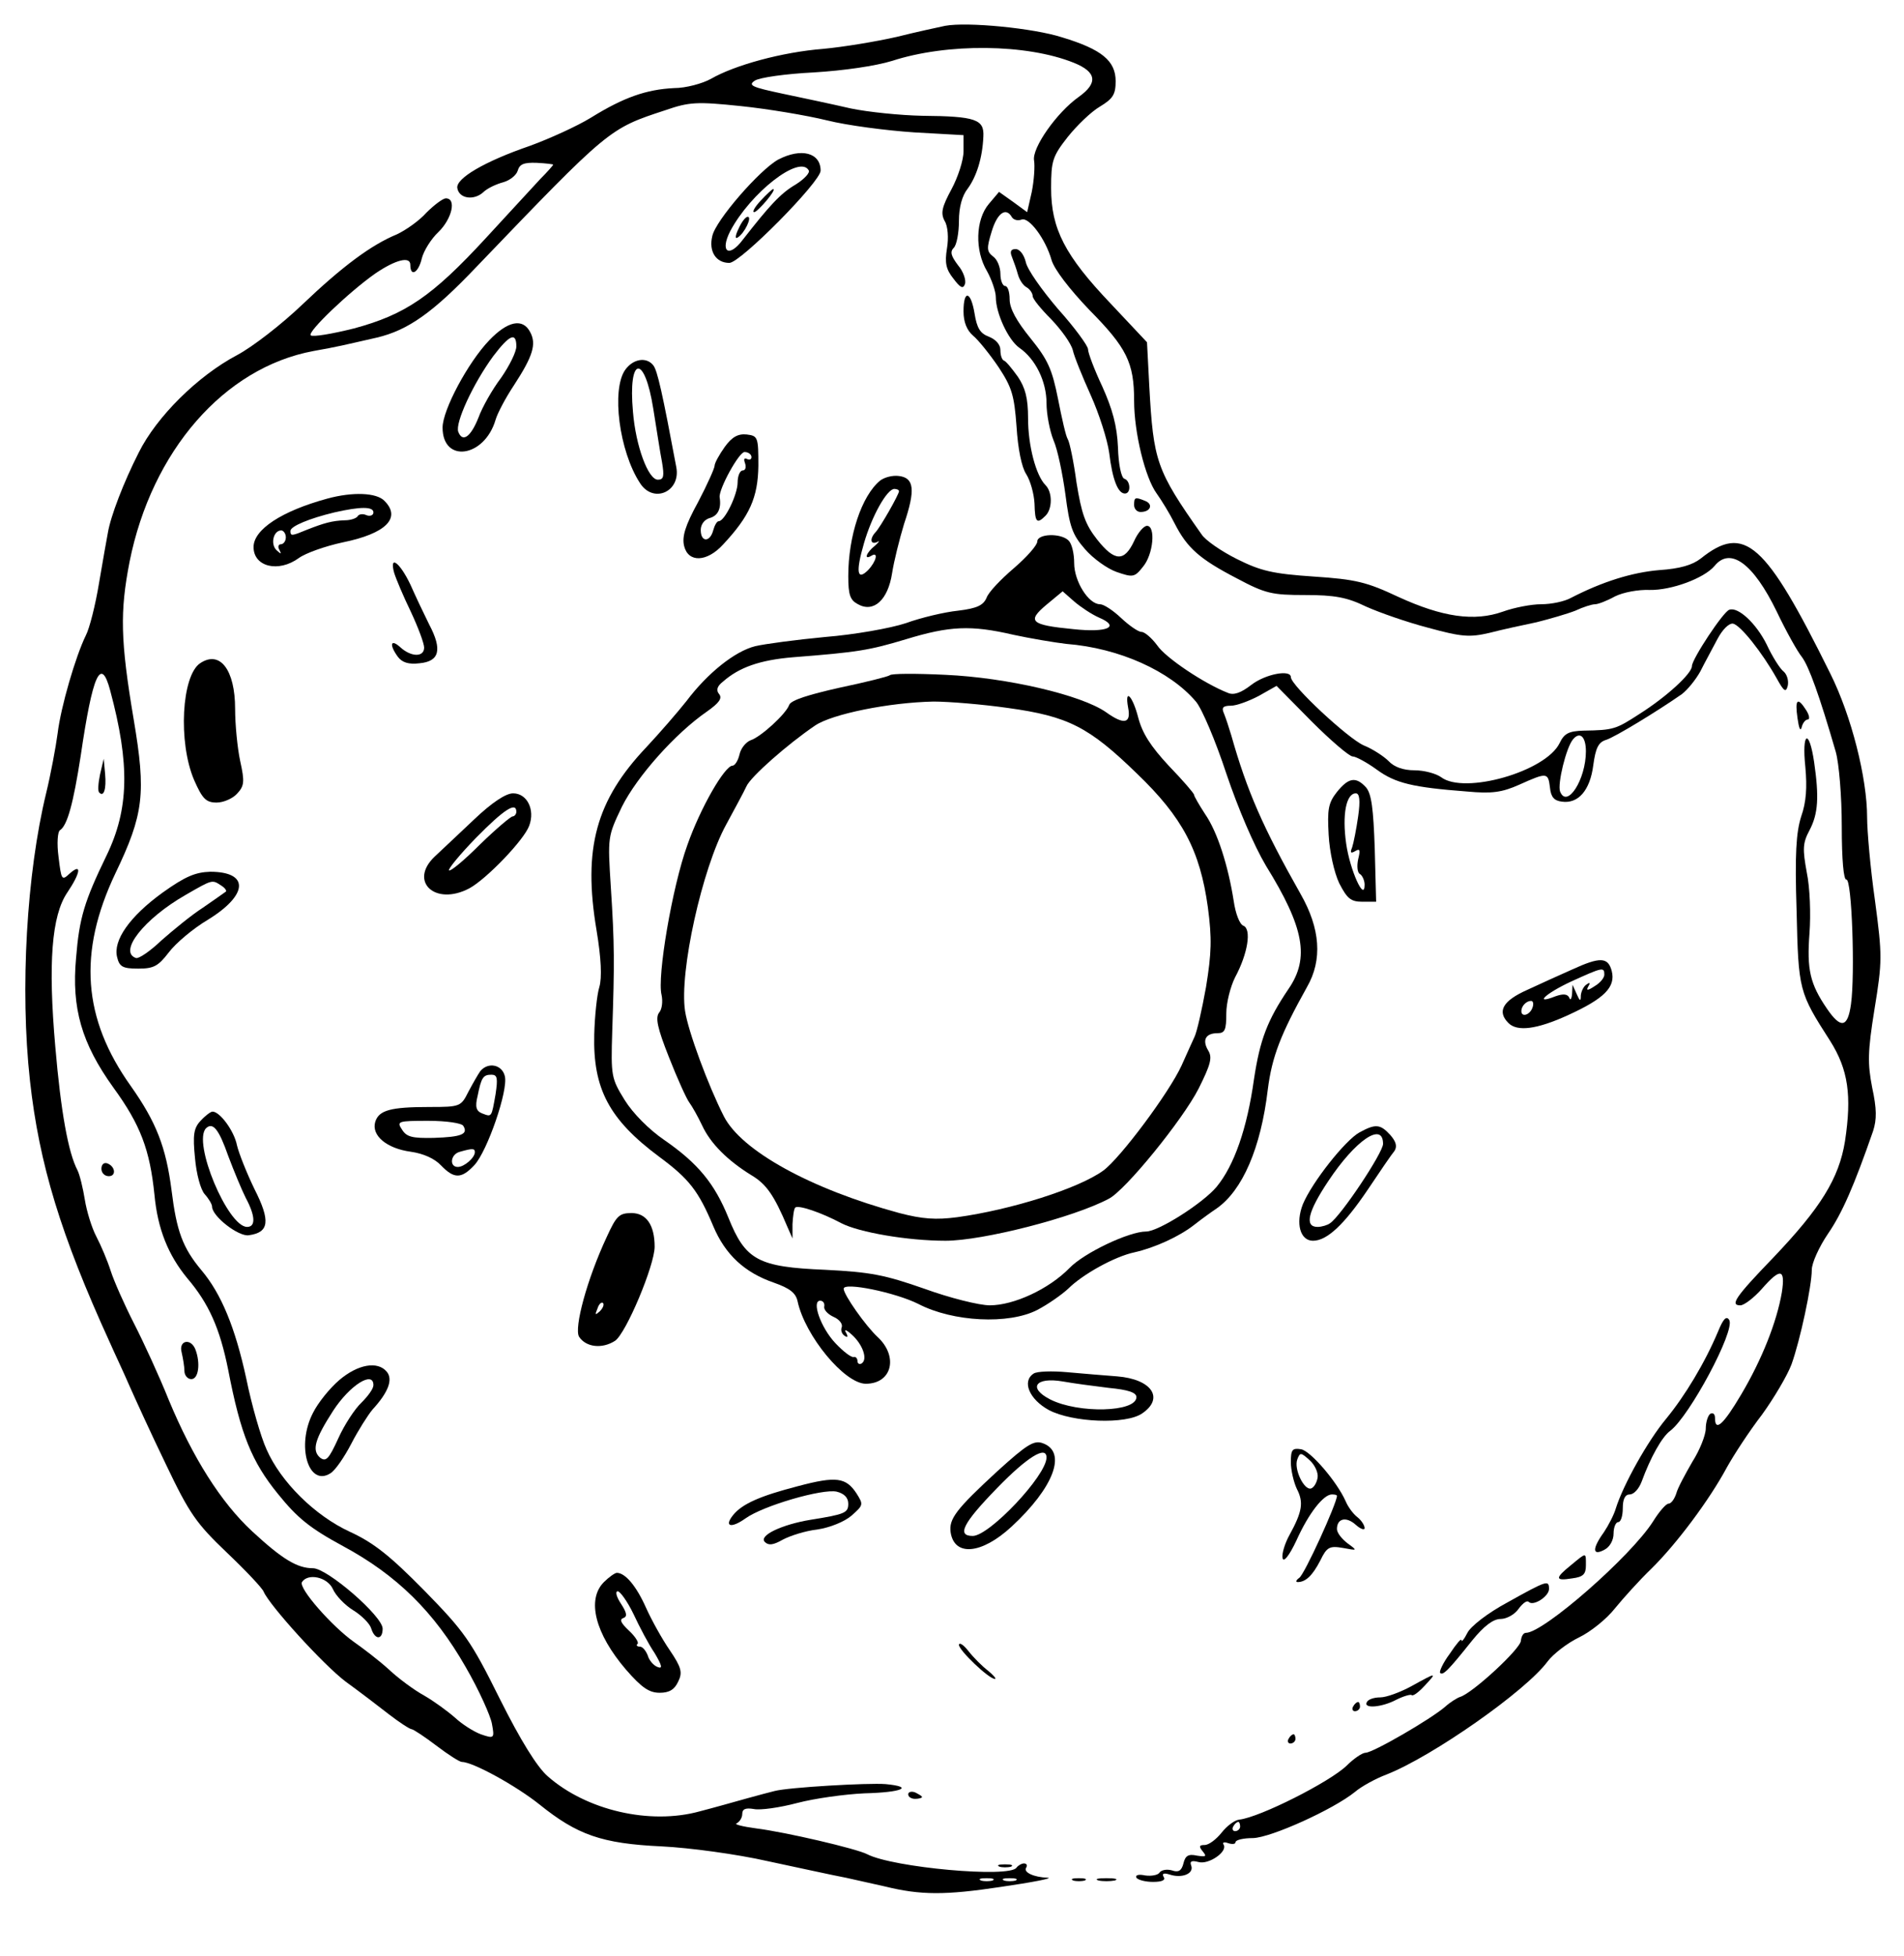 <?xml version="1.0" standalone="no"?>
<!DOCTYPE svg PUBLIC "-//W3C//DTD SVG 20010904//EN"
 "http://www.w3.org/TR/2001/REC-SVG-20010904/DTD/svg10.dtd">
<svg version="1.0" xmlns="http://www.w3.org/2000/svg"
 width="413pt" height="424pt" viewBox="0 0 413 424"
 preserveAspectRatio="xMidYMid meet">

<g transform="translate(0,424) scale(0.1,-0.1)"
fill="#000000" stroke="none">
<path d="M2050 4184 c-14 -3 -61 -13 -105 -24 -44 -10 -116 -22 -160 -26 -88
-7 -191 -35 -243 -65 -18 -10 -54 -20 -80 -20 -60 -3 -109 -20 -180 -64 -31
-19 -91 -46 -132 -61 -99 -34 -162 -71 -158 -92 4 -23 36 -27 56 -9 9 9 29 18
44 22 14 4 28 15 31 25 4 14 13 18 41 17 20 -1 36 -3 36 -4 0 -1 -12 -15 -28
-31 -15 -16 -68 -74 -118 -128 -117 -127 -175 -166 -286 -196 -48 -12 -90 -19
-94 -15 -8 7 83 94 140 134 44 30 76 38 76 19 0 -28 18 -17 25 14 4 16 20 42
36 57 29 28 40 73 16 73 -6 0 -25 -14 -42 -31 -16 -18 -45 -38 -64 -47 -56
-23 -119 -70 -206 -153 -44 -42 -107 -91 -141 -109 -85 -45 -174 -133 -213
-211 -33 -65 -61 -138 -67 -174 -2 -11 -11 -60 -19 -108 -8 -49 -21 -100 -29
-115 -22 -45 -54 -154 -61 -212 -4 -30 -15 -89 -25 -130 -42 -173 -57 -424
-35 -623 20 -181 67 -335 173 -567 11 -25 31 -67 43 -95 12 -27 47 -104 79
-170 51 -107 66 -128 132 -191 41 -39 77 -77 80 -85 13 -30 129 -158 178 -195
29 -21 71 -53 94 -71 22 -17 45 -32 49 -32 5 -1 29 -17 54 -36 25 -19 50 -35
55 -35 24 0 118 -52 168 -92 82 -66 135 -85 265 -91 61 -3 164 -17 230 -32 66
-14 143 -31 170 -36 28 -6 66 -15 85 -19 77 -19 131 -19 250 -1 69 10 115 19
103 20 -31 1 -54 12 -47 22 3 5 1 9 -5 9 -5 0 -12 -4 -16 -9 -14 -23 -268 0
-324 29 -23 12 -177 48 -241 56 -30 4 -49 9 -42 11 6 3 12 12 12 20 0 11 7 14
25 11 14 -3 56 3 94 13 38 10 103 19 146 21 82 2 109 14 46 20 -38 3 -211 -7
-241 -15 -8 -2 -35 -9 -60 -16 -25 -7 -71 -20 -102 -28 -108 -30 -246 2 -330
76 -23 20 -59 78 -104 168 -63 127 -77 146 -164 235 -74 75 -109 103 -161 127
-76 35 -150 108 -181 179 -12 26 -32 95 -44 154 -24 110 -54 183 -97 234 -41
49 -54 85 -65 174 -12 93 -33 147 -88 225 -105 147 -115 290 -34 461 62 129
67 174 40 334 -29 172 -30 234 -9 342 48 240 205 421 399 457 56 10 62 12 137
29 68 16 122 54 217 154 288 300 287 299 409 339 52 18 68 19 164 9 58 -6 142
-20 187 -31 44 -11 129 -22 189 -26 l107 -6 0 -35 c0 -19 -12 -56 -26 -82 -21
-39 -24 -52 -15 -69 7 -11 9 -37 5 -60 -5 -31 -2 -45 14 -65 15 -20 21 -23 25
-12 3 8 -3 27 -15 41 -15 20 -18 29 -9 38 6 6 11 32 11 58 0 30 7 55 19 70 19
26 32 66 34 113 2 37 -16 44 -133 45 -47 1 -117 8 -155 16 -39 9 -105 23 -148
32 -66 14 -75 18 -60 28 10 7 68 15 128 18 66 4 134 14 170 25 120 39 292 37
394 -4 50 -20 53 -44 11 -74 -48 -34 -102 -111 -97 -138 2 -12 0 -43 -5 -68
l-10 -44 -30 22 -31 22 -22 -26 c-29 -34 -31 -101 -4 -146 10 -18 19 -44 19
-56 0 -35 27 -93 51 -110 35 -24 59 -73 59 -120 0 -24 7 -60 15 -80 9 -20 20
-74 26 -118 9 -70 15 -87 42 -118 18 -21 49 -43 69 -50 35 -12 39 -12 57 11
23 27 28 89 9 89 -7 0 -20 -15 -28 -33 -21 -45 -42 -45 -80 3 -26 33 -34 56
-45 124 -6 45 -15 88 -19 94 -4 6 -13 46 -21 87 -13 65 -22 85 -60 132 -30 37
-45 64 -45 84 0 16 -4 29 -10 29 -5 0 -10 12 -10 26 0 15 -7 32 -16 38 -14 11
-14 18 -3 54 12 40 31 54 44 31 4 -6 13 -8 21 -5 16 6 52 -42 65 -88 6 -20 38
-62 82 -108 81 -82 97 -114 97 -197 0 -69 24 -167 49 -201 10 -14 28 -43 39
-65 27 -53 54 -77 135 -119 62 -33 76 -36 148 -36 64 0 91 -5 132 -25 29 -13
89 -34 135 -46 73 -20 90 -21 133 -11 27 7 73 17 102 23 28 7 66 18 84 25 17
8 36 14 43 14 6 0 25 7 43 17 18 9 51 15 75 14 47 -1 118 25 141 52 34 42 84
6 135 -99 20 -42 45 -87 55 -99 15 -21 37 -81 73 -205 7 -25 13 -96 13 -162 0
-72 4 -116 10 -115 12 2 19 -206 10 -270 -7 -51 -22 -54 -52 -10 -37 54 -44
85 -38 164 3 41 1 99 -6 132 -9 50 -9 63 6 91 19 36 21 72 10 148 -11 74 -27
65 -19 -11 4 -44 2 -76 -9 -107 -11 -35 -14 -81 -10 -205 4 -173 5 -176 73
-282 39 -62 47 -118 32 -217 -13 -81 -53 -145 -156 -253 -82 -85 -94 -103 -71
-103 8 0 29 16 46 35 41 47 52 45 44 -7 -11 -64 -43 -145 -88 -221 -39 -66
-57 -82 -57 -51 0 8 -4 12 -10 9 -5 -3 -10 -18 -10 -32 0 -14 -13 -47 -29 -72
-15 -26 -32 -57 -35 -69 -4 -12 -11 -22 -17 -22 -5 0 -20 -17 -33 -38 -48 -76
-238 -242 -276 -242 -6 0 -10 -8 -11 -17 0 -17 -105 -114 -132 -122 -6 -2 -21
-11 -32 -21 -31 -27 -157 -100 -173 -100 -7 0 -26 -13 -41 -28 -36 -35 -188
-112 -233 -117 -10 -1 -27 -14 -38 -28 -12 -15 -28 -27 -37 -27 -12 0 -13 -3
-4 -14 9 -11 7 -12 -13 -9 -18 4 -25 0 -29 -17 -4 -16 -11 -20 -25 -15 -11 3
-23 1 -27 -5 -3 -5 -17 -8 -31 -6 -14 3 -22 1 -19 -5 4 -5 20 -9 36 -9 20 0
28 4 23 11 -4 7 0 9 13 5 27 -9 53 2 47 19 -4 10 1 12 16 8 22 -6 64 23 54 38
-3 5 2 6 10 3 9 -3 16 -2 16 2 0 5 17 9 38 9 39 1 174 62 221 100 14 12 45 29
69 38 99 39 302 181 349 245 12 16 43 40 68 52 25 12 60 40 78 63 18 22 53 61
79 86 54 53 126 149 164 220 15 27 49 79 76 114 26 36 55 85 64 109 19 53 44
170 44 205 0 15 16 50 35 78 31 45 57 105 98 223 8 25 8 48 -2 94 -10 52 -10
77 5 170 17 104 17 116 1 236 -10 70 -17 151 -17 180 0 85 -34 220 -80 312
-141 285 -186 325 -281 249 -18 -14 -45 -22 -90 -25 -59 -5 -123 -25 -191 -60
-14 -8 -43 -14 -65 -14 -21 0 -58 -7 -83 -16 -62 -22 -131 -12 -227 32 -68 32
-92 38 -183 44 -89 6 -115 12 -167 38 -34 17 -69 41 -77 54 -98 139 -104 158
-113 320 l-5 96 -79 84 c-99 104 -129 162 -129 250 0 59 3 69 36 111 20 25 51
55 70 66 28 17 34 26 34 55 0 44 -30 69 -116 95 -62 20 -206 34 -254 25z
m-1811 -1441 c43 -160 41 -257 -8 -358 -48 -99 -59 -135 -66 -222 -10 -109 12
-185 81 -281 59 -81 79 -135 89 -232 7 -75 30 -131 71 -181 47 -55 71 -109 89
-199 27 -140 51 -199 108 -269 42 -52 69 -74 141 -113 117 -63 198 -143 266
-262 29 -50 54 -106 57 -123 6 -32 5 -33 -24 -23 -16 6 -41 22 -56 36 -16 14
-46 36 -67 48 -22 12 -57 38 -77 57 -21 19 -55 45 -75 59 -48 34 -121 117
-113 130 13 20 55 11 67 -15 6 -14 26 -35 44 -46 18 -11 36 -29 39 -39 8 -26
25 -26 25 -1 0 27 -120 131 -151 131 -34 0 -66 19 -132 80 -68 63 -129 160
-181 285 -20 50 -54 124 -75 165 -21 41 -44 93 -51 115 -7 22 -21 55 -31 74
-10 19 -21 55 -25 80 -4 25 -11 54 -16 64 -20 38 -36 127 -48 267 -16 182 -8
285 26 335 29 43 32 65 5 41 -17 -16 -18 -14 -24 36 -4 29 -2 55 3 58 16 10
29 58 45 161 26 178 44 217 64 142z m2451 -2463 c0 -5 -5 -10 -11 -10 -5 0 -7
5 -4 10 3 6 8 10 11 10 2 0 4 -4 4 -10z m-537 -117 c-7 -2 -19 -2 -25 0 -7 3
-2 5 12 5 14 0 19 -2 13 -5z m50 0 c-7 -2 -19 -2 -25 0 -7 3 -2 5 12 5 14 0
19 -2 13 -5z"/>
<path d="M217 2561 c-4 -19 -5 -36 -2 -39 10 -11 16 7 13 40 l-3 33 -8 -34z"/>
<path d="M220 1706 c0 -9 7 -16 16 -16 17 0 14 22 -4 28 -7 2 -12 -3 -12 -12z"/>
<path d="M394 1308 c3 -13 6 -31 6 -40 0 -10 7 -18 15 -18 16 0 20 35 9 64
-10 26 -37 20 -30 -6z"/>
<path d="M1688 3894 c-40 -22 -136 -132 -143 -166 -8 -33 8 -58 37 -58 24 0
198 176 198 200 0 39 -42 50 -92 24z m66 -23 c4 -5 -9 -19 -28 -31 -33 -19
-58 -47 -115 -120 -30 -40 -50 -26 -27 19 44 83 150 166 170 132z"/>
<path d="M1650 3805 c-13 -14 -19 -25 -14 -25 8 1 50 50 41 50 -2 0 -14 -11
-27 -25z"/>
<path d="M1602 3744 c-7 -14 -8 -23 -2 -19 15 9 32 45 22 45 -5 0 -14 -12 -20
-26z"/>
<path d="M2195 3683 c4 -10 10 -27 13 -38 3 -11 11 -24 19 -28 7 -4 13 -13 13
-19 0 -6 18 -28 40 -50 22 -23 43 -52 47 -67 3 -14 21 -58 39 -98 18 -40 36
-96 40 -125 7 -58 19 -88 34 -88 14 0 12 28 -1 32 -7 2 -13 32 -14 68 -2 47
-12 83 -34 132 -17 36 -31 73 -31 81 0 7 -29 47 -65 87 -35 41 -67 86 -70 102
-4 16 -13 28 -22 28 -10 0 -13 -5 -8 -17z"/>
<path d="M2090 3565 c0 -23 7 -41 21 -53 11 -9 36 -40 55 -68 29 -44 34 -61
39 -129 3 -48 11 -88 21 -103 9 -14 17 -43 18 -64 1 -41 5 -45 24 -26 15 15
15 51 0 66 -21 21 -38 86 -38 145 0 44 -6 66 -22 90 -13 18 -26 34 -30 35 -5
2 -8 12 -8 23 0 12 -10 23 -25 29 -19 7 -26 19 -31 50 -8 49 -24 53 -24 5z"/>
<path d="M1061 3502 c-46 -48 -101 -151 -101 -189 0 -78 91 -65 115 17 4 14
22 48 40 75 41 63 49 89 35 115 -16 31 -49 24 -89 -18z m59 -13 c0 -12 -15
-42 -33 -68 -19 -25 -41 -64 -49 -86 -17 -43 -35 -55 -44 -31 -7 19 32 104 76
164 35 46 50 53 50 21z"/>
<path d="M1356 3438 c-30 -43 -13 -176 32 -245 29 -46 89 -19 79 34 -30 160
-41 210 -50 221 -15 19 -44 14 -61 -10z m61 -84 c7 -43 15 -96 19 -116 5 -30
4 -38 -9 -38 -21 0 -48 73 -54 147 -11 121 25 127 44 7z"/>
<path d="M1572 3271 c-12 -17 -22 -35 -22 -41 0 -5 -16 -41 -36 -79 -28 -51
-35 -75 -30 -95 9 -36 49 -35 84 3 58 62 76 102 77 171 0 62 -1 65 -25 68 -19
2 -32 -5 -48 -27z m58 -22 c0 -5 -4 -7 -10 -4 -6 3 -7 -1 -4 -9 3 -9 1 -16 -5
-16 -6 0 -11 -12 -11 -26 0 -26 -28 -84 -41 -84 -4 0 -9 -9 -12 -20 -7 -26
-27 -26 -27 1 0 12 8 23 20 26 17 5 25 20 21 45 -2 18 42 98 54 98 8 0 15 -5
15 -11z"/>
<path d="M1909 3198 c-40 -33 -69 -120 -69 -207 0 -41 4 -52 21 -61 34 -19 65
9 74 67 4 26 16 74 26 107 25 74 22 100 -11 104 -14 2 -32 -3 -41 -10z m41
-23 c0 -7 -41 -79 -51 -89 -13 -14 -11 -28 4 -21 6 4 4 0 -5 -8 -19 -15 -25
-32 -8 -22 16 10 11 -12 -7 -31 -24 -24 -27 -4 -9 58 17 59 50 118 66 118 5 0
10 -2 10 -5z"/>
<path d="M710 3159 c-99 -27 -160 -67 -160 -105 0 -43 54 -56 98 -24 15 11 58
26 95 34 94 19 128 53 91 90 -17 18 -69 20 -124 5z m100 -30 c0 -6 -7 -9 -15
-6 -8 4 -17 2 -19 -2 -3 -5 -16 -9 -28 -9 -28 -1 -45 -6 -81 -20 -34 -14 -37
-15 -37 -3 0 10 41 27 95 40 57 13 85 13 85 0z m-190 -54 c0 -8 -5 -15 -11
-15 -5 0 -7 -6 -3 -12 5 -10 4 -10 -6 -1 -14 13 -7 43 10 43 5 0 10 -7 10 -15z"/>
<path d="M2460 3145 c0 -8 6 -15 14 -15 22 0 28 17 10 24 -22 9 -24 8 -24 -9z"/>
<path d="M2250 3066 c0 -8 -23 -34 -51 -58 -28 -24 -55 -52 -59 -64 -7 -16
-20 -23 -62 -28 -29 -3 -80 -15 -113 -27 -33 -11 -112 -25 -175 -30 -63 -6
-131 -15 -152 -20 -44 -11 -103 -58 -149 -119 -19 -24 -58 -69 -87 -100 -109
-115 -138 -219 -108 -397 10 -60 12 -103 6 -123 -5 -16 -10 -63 -11 -103 -3
-117 32 -184 141 -265 65 -48 85 -74 117 -150 26 -62 68 -101 132 -123 34 -12
47 -22 51 -40 16 -75 102 -179 148 -179 57 0 71 59 26 101 -26 24 -74 92 -74
105 0 15 112 -8 162 -33 75 -39 196 -45 258 -13 23 12 53 33 67 46 31 31 101
70 144 79 44 10 97 34 130 60 14 11 36 27 48 35 56 39 96 131 111 258 9 71 28
120 85 222 34 59 29 127 -14 202 -82 145 -116 223 -150 343 -5 17 -12 38 -16
48 -6 13 -2 17 15 17 12 0 39 10 60 21 l39 22 76 -77 c42 -42 82 -76 89 -76 7
0 31 -13 53 -29 40 -29 77 -38 195 -47 54 -5 76 -2 114 15 60 27 62 26 66 -6
2 -21 9 -29 26 -31 35 -5 61 24 68 79 5 37 11 50 28 55 19 6 111 62 164 99 12
9 30 31 40 49 9 18 26 49 37 70 11 21 25 35 34 34 16 -3 63 -62 95 -119 16
-29 20 -31 24 -15 2 11 -2 24 -9 30 -8 6 -25 33 -37 59 -23 46 -62 82 -81 75
-13 -4 -81 -107 -81 -122 0 -16 -54 -66 -114 -104 -51 -33 -56 -35 -121 -36
-32 -1 -42 -6 -52 -27 -30 -62 -207 -112 -257 -74 -11 8 -37 15 -58 15 -24 0
-44 7 -56 20 -10 10 -34 26 -54 34 -34 15 -158 130 -158 148 0 17 -55 7 -86
-17 -22 -17 -38 -23 -51 -17 -51 20 -135 76 -153 103 -12 16 -27 29 -34 29 -7
0 -27 14 -44 30 -18 17 -38 30 -46 30 -25 0 -56 50 -56 89 0 21 -5 42 -12 49
-17 17 -68 15 -68 -2z m134 -165 c47 -20 18 -33 -56 -25 -93 9 -101 17 -58 53
l35 29 25 -22 c14 -12 38 -28 54 -35z m-187 -37 c37 -8 90 -17 116 -20 115 -9
225 -59 281 -125 13 -15 43 -86 66 -156 26 -77 60 -156 86 -200 83 -134 95
-200 49 -267 -46 -68 -62 -110 -75 -196 -15 -107 -43 -187 -81 -233 -29 -35
-126 -97 -153 -97 -37 0 -134 -46 -166 -79 -45 -46 -121 -81 -173 -81 -23 0
-87 16 -142 36 -86 30 -116 36 -215 41 -146 6 -173 21 -210 113 -30 74 -66
118 -140 169 -32 22 -67 57 -85 86 -29 47 -30 52 -27 149 5 147 5 189 -3 312
-7 110 -7 110 24 175 33 66 116 159 184 206 27 19 34 29 27 38 -7 8 -5 17 8
27 35 31 80 47 152 53 141 11 165 15 245 39 95 29 141 31 232 10z m1243 -253
c0 -61 -41 -125 -56 -87 -6 16 13 95 28 113 15 18 28 6 28 -26z m-1652 -1203
c-2 -7 7 -17 20 -23 12 -5 20 -15 18 -22 -3 -7 0 -15 6 -19 7 -5 8 -2 3 7 -5
8 1 6 12 -4 24 -21 36 -54 22 -63 -5 -3 -9 0 -9 5 0 6 -4 10 -8 9 -5 -2 -23
12 -40 30 -32 34 -52 92 -33 92 6 0 10 -5 9 -12z"/>
<path d="M1930 2776 c-4 -3 -52 -15 -109 -27 -67 -15 -105 -27 -109 -37 -7
-20 -62 -70 -84 -77 -10 -4 -21 -17 -24 -31 -3 -13 -10 -24 -15 -24 -17 0 -70
-92 -98 -172 -33 -91 -66 -286 -56 -325 3 -14 1 -31 -5 -38 -9 -11 -4 -34 21
-97 18 -46 38 -90 44 -98 6 -8 19 -31 28 -50 18 -39 55 -76 107 -108 32 -19
49 -43 78 -112 l11 -25 0 31 c1 17 3 33 6 36 7 6 57 -11 100 -34 39 -20 144
-38 226 -38 80 0 277 50 354 91 36 18 161 172 195 239 26 52 30 67 21 82 -14
23 -6 38 20 38 16 0 19 7 19 43 0 23 9 58 19 78 28 52 36 105 18 112 -8 3 -17
26 -21 54 -12 76 -35 149 -62 188 -13 20 -24 39 -24 42 0 3 -25 32 -55 63 -39
42 -57 70 -66 104 -12 47 -30 66 -22 22 7 -35 -9 -38 -48 -10 -53 37 -214 75
-349 81 -63 3 -117 3 -120 -1z m257 -71 c130 -18 175 -41 279 -142 99 -95 137
-167 154 -290 9 -68 8 -99 -4 -173 -9 -50 -20 -98 -25 -108 -4 -9 -17 -37 -28
-62 -27 -59 -133 -201 -170 -228 -54 -39 -200 -85 -317 -101 -46 -6 -75 -4
-125 9 -192 52 -343 135 -381 210 -34 67 -77 183 -84 228 -13 84 37 309 89
404 19 35 39 72 44 83 9 21 90 92 149 132 37 25 160 50 257 52 33 0 106 -6
162 -14z"/>
<path d="M855 2998 c4 -13 20 -51 36 -84 16 -34 29 -69 29 -78 0 -21 -28 -21
-52 1 -21 19 -24 5 -5 -21 9 -12 23 -17 47 -14 43 4 50 29 21 84 -11 22 -29
60 -41 87 -23 48 -46 65 -35 25z"/>
<path d="M434 2802 c-40 -27 -48 -171 -13 -253 18 -41 26 -49 49 -49 15 0 35
9 44 19 16 17 17 26 7 71 -6 28 -11 79 -11 113 0 85 -33 128 -76 99z"/>
<path d="M3899 2683 c3 -21 6 -30 9 -20 2 9 8 17 13 17 5 0 4 9 -3 20 -19 30
-25 24 -19 -17z"/>
<path d="M2900 2523 c-19 -24 -21 -38 -18 -93 2 -37 12 -82 23 -105 17 -33 25
-40 50 -40 l30 0 -3 115 c-3 87 -7 119 -19 133 -22 24 -38 21 -63 -10z m46
-53 c-4 -28 -10 -58 -13 -67 -5 -12 -3 -14 7 -8 10 6 11 2 6 -18 -3 -14 -2
-29 4 -32 5 -3 10 -14 10 -23 0 -39 -32 32 -40 89 -9 63 0 109 21 109 8 0 10
-15 5 -50z"/>
<path d="M1028 2463 c-34 -32 -72 -68 -85 -80 -57 -54 1 -108 75 -69 37 20
119 105 130 136 13 35 -5 70 -35 70 -16 0 -46 -20 -85 -57z m92 17 c0 -5 -4
-10 -8 -10 -4 0 -36 -27 -71 -61 -34 -34 -64 -59 -67 -56 -3 2 23 34 58 70 60
61 88 80 88 57z"/>
<path d="M353 2305 c-72 -52 -108 -104 -99 -140 5 -21 12 -25 46 -25 33 0 43
5 66 35 15 20 53 52 85 71 88 54 90 104 5 104 -32 -1 -54 -10 -103 -45z m127
15 c8 -5 12 -11 10 -13 -3 -2 -25 -18 -50 -35 -25 -16 -65 -49 -90 -71 -24
-23 -49 -40 -55 -38 -39 13 17 85 108 137 59 34 57 33 77 20z"/>
<path d="M3410 2138 c-25 -11 -69 -31 -97 -44 -54 -24 -66 -47 -41 -72 19 -19
61 -14 129 17 79 36 104 61 95 96 -8 30 -25 31 -86 3z m70 -11 c0 -7 -9 -18
-21 -25 -15 -10 -19 -10 -14 -1 5 8 4 10 -3 5 -7 -4 -12 -15 -13 -24 0 -14 -2
-13 -9 3 l-9 20 -1 -20 c-1 -11 -4 -15 -6 -8 -4 8 -13 9 -30 3 -48 -19 -22 6
34 32 68 31 72 32 72 15z m-156 -72 c-6 -16 -24 -21 -24 -7 0 11 11 22 21 22
5 0 6 -7 3 -15z"/>
<path d="M1042 1918 c-5 -7 -17 -28 -26 -45 -16 -32 -18 -33 -84 -33 -85 0
-110 -7 -118 -32 -9 -30 25 -58 77 -65 28 -4 52 -15 66 -30 28 -29 44 -29 72
1 28 30 74 163 66 193 -6 25 -36 31 -53 11z m33 -50 c-9 -51 -8 -50 -29 -42
-13 5 -16 14 -10 38 8 40 12 46 30 46 13 0 14 -8 9 -42z m-70 -69 c11 -18 -4
-24 -64 -26 -47 -1 -59 2 -69 18 -12 18 -9 19 57 19 39 0 73 -5 76 -11z m25
-57 c0 -12 -23 -32 -37 -32 -19 0 -16 28 5 33 28 8 32 7 32 -1z"/>
<path d="M435 1810 c-15 -16 -17 -31 -12 -81 3 -34 12 -68 21 -78 9 -10 16
-22 16 -27 0 -21 58 -66 80 -62 44 6 47 31 12 100 -17 35 -34 78 -38 95 -6 31
-37 73 -53 73 -4 0 -16 -9 -26 -20z m60 -76 c12 -32 29 -73 38 -91 21 -39 22
-63 3 -63 -42 0 -119 184 -89 214 15 14 28 -3 48 -60z"/>
<path d="M2949 1785 c-31 -17 -103 -108 -123 -156 -16 -41 -6 -79 22 -79 30 0
67 34 119 111 26 39 52 77 58 84 6 10 3 20 -9 34 -22 24 -32 25 -67 6z m51
-25 c0 -19 -91 -156 -115 -172 -5 -4 -18 -8 -27 -8 -29 0 -21 33 23 99 59 89
119 130 119 81z"/>
<path d="M1316 1558 c-43 -92 -71 -197 -60 -216 15 -23 50 -27 78 -9 24 16 86
164 86 204 0 47 -18 73 -50 73 -27 0 -33 -6 -54 -52z m-15 -161 c-10 -9 -11
-8 -5 6 3 10 9 15 12 12 3 -3 0 -11 -7 -18z"/>
<path d="M3727 1354 c-29 -69 -72 -140 -113 -190 -40 -48 -93 -143 -109 -194
-4 -14 -16 -37 -26 -52 -26 -36 -25 -52 1 -38 12 6 20 21 20 35 0 14 5 25 10
25 6 0 10 14 10 30 0 20 5 30 15 30 9 0 20 12 26 28 19 52 44 97 62 110 42 32
141 217 128 240 -6 10 -13 3 -24 -24z"/>
<path d="M736 1248 c-21 -18 -46 -49 -57 -71 -37 -71 -10 -162 38 -131 10 6
30 35 45 64 15 29 36 62 46 74 34 37 45 65 31 82 -20 24 -63 16 -103 -18z m74
-11 c0 -8 -12 -24 -26 -38 -14 -13 -37 -48 -50 -77 -21 -46 -27 -52 -40 -42
-18 16 -11 40 29 102 36 55 87 87 87 55z"/>
<path d="M2242 1262 c-26 -17 -9 -56 33 -79 51 -27 168 -32 203 -7 48 33 20
74 -55 80 -26 2 -75 6 -108 9 -33 3 -66 2 -73 -3z m163 -31 c42 -4 60 -10 60
-20 0 -33 -126 -36 -187 -5 -49 25 -32 49 27 39 22 -4 67 -10 100 -14z"/>
<path d="M2163 1050 c-89 -82 -105 -103 -101 -132 8 -53 67 -48 132 12 92 85
121 162 68 181 -19 7 -34 -2 -99 -61z m107 30 c0 -39 -124 -170 -160 -170 -35
0 -22 27 53 104 65 67 107 93 107 66z"/>
<path d="M2800 1070 c0 -17 6 -43 13 -58 15 -29 12 -49 -16 -100 -10 -18 -17
-41 -15 -50 2 -10 14 4 30 38 27 60 59 100 77 100 6 0 11 -1 11 -3 0 -16 -71
-172 -82 -178 -7 -5 -8 -9 -3 -9 17 0 32 14 49 47 14 29 20 32 49 27 32 -6 32
-6 10 10 -13 10 -23 23 -23 31 0 23 20 28 41 9 10 -9 19 -12 19 -7 0 6 -7 17
-16 24 -9 7 -20 22 -25 34 -19 43 -77 110 -97 113 -19 3 -22 -1 -22 -28z m58
-34 c-2 -11 -8 -21 -14 -23 -15 -5 -38 42 -30 63 6 16 8 15 27 -2 11 -10 19
-27 17 -38z"/>
<path d="M1731 1018 c-81 -21 -121 -38 -141 -63 -20 -25 -4 -29 27 -7 39 28
168 65 198 58 16 -4 25 -13 25 -26 0 -20 -7 -23 -82 -35 -61 -10 -113 -34 -99
-48 8 -8 18 -7 39 5 15 8 48 19 75 22 27 4 59 17 74 30 26 23 26 24 11 48 -23
35 -44 38 -127 16z"/>
<path d="M3408 847 c-36 -29 -35 -35 2 -29 24 3 30 9 30 28 0 29 2 29 -32 1z"/>
<path d="M1310 810 c-38 -38 -19 -112 48 -190 34 -39 50 -50 73 -50 21 0 32 7
40 24 10 20 7 31 -18 68 -16 23 -40 66 -52 93 -21 47 -45 75 -63 75 -4 0 -17
-9 -28 -20z m64 -69 c13 -28 33 -66 46 -85 16 -27 18 -35 6 -30 -8 3 -18 14
-21 25 -4 10 -11 19 -17 19 -6 0 -9 3 -5 6 3 3 -5 16 -19 29 -17 16 -21 24
-12 27 9 3 8 11 -5 31 -10 15 -13 27 -7 27 5 0 21 -22 34 -49z"/>
<path d="M3270 766 c-43 -23 -80 -52 -87 -66 -7 -14 -13 -21 -13 -16 0 5 -11
-8 -25 -29 -15 -20 -24 -40 -21 -42 6 -6 18 6 69 70 26 32 46 47 62 47 13 0
31 10 39 22 9 12 18 19 22 15 10 -10 44 12 44 28 0 20 -4 19 -90 -29z"/>
<path d="M2080 674 c0 -12 65 -74 78 -74 4 0 -3 8 -15 18 -12 9 -31 28 -42 42
-11 14 -20 20 -21 14z"/>
<path d="M3061 584 c-24 -13 -54 -24 -67 -24 -13 0 -26 -4 -29 -10 -9 -15 32
-12 64 5 16 8 31 12 33 10 3 -3 15 6 28 20 28 30 27 30 -29 -1z"/>
<path d="M2935 540 c-3 -5 -1 -10 4 -10 6 0 11 5 11 10 0 6 -2 10 -4 10 -3 0
-8 -4 -11 -10z"/>
<path d="M2795 470 c-3 -5 -1 -10 4 -10 6 0 11 5 11 10 0 6 -2 10 -4 10 -3 0
-8 -4 -11 -10z"/>
<path d="M1970 350 c0 -6 7 -10 15 -10 8 0 15 2 15 4 0 2 -7 6 -15 10 -8 3
-15 1 -15 -4z"/>
<path d="M2168 193 c6 -2 18 -2 25 0 6 3 1 5 -13 5 -14 0 -19 -2 -12 -5z"/>
<path d="M2328 163 c6 -2 18 -2 25 0 6 3 1 5 -13 5 -14 0 -19 -2 -12 -5z"/>
<path d="M2383 163 c9 -2 25 -2 35 0 9 3 1 5 -18 5 -19 0 -27 -2 -17 -5z"/>
</g>
</svg>
